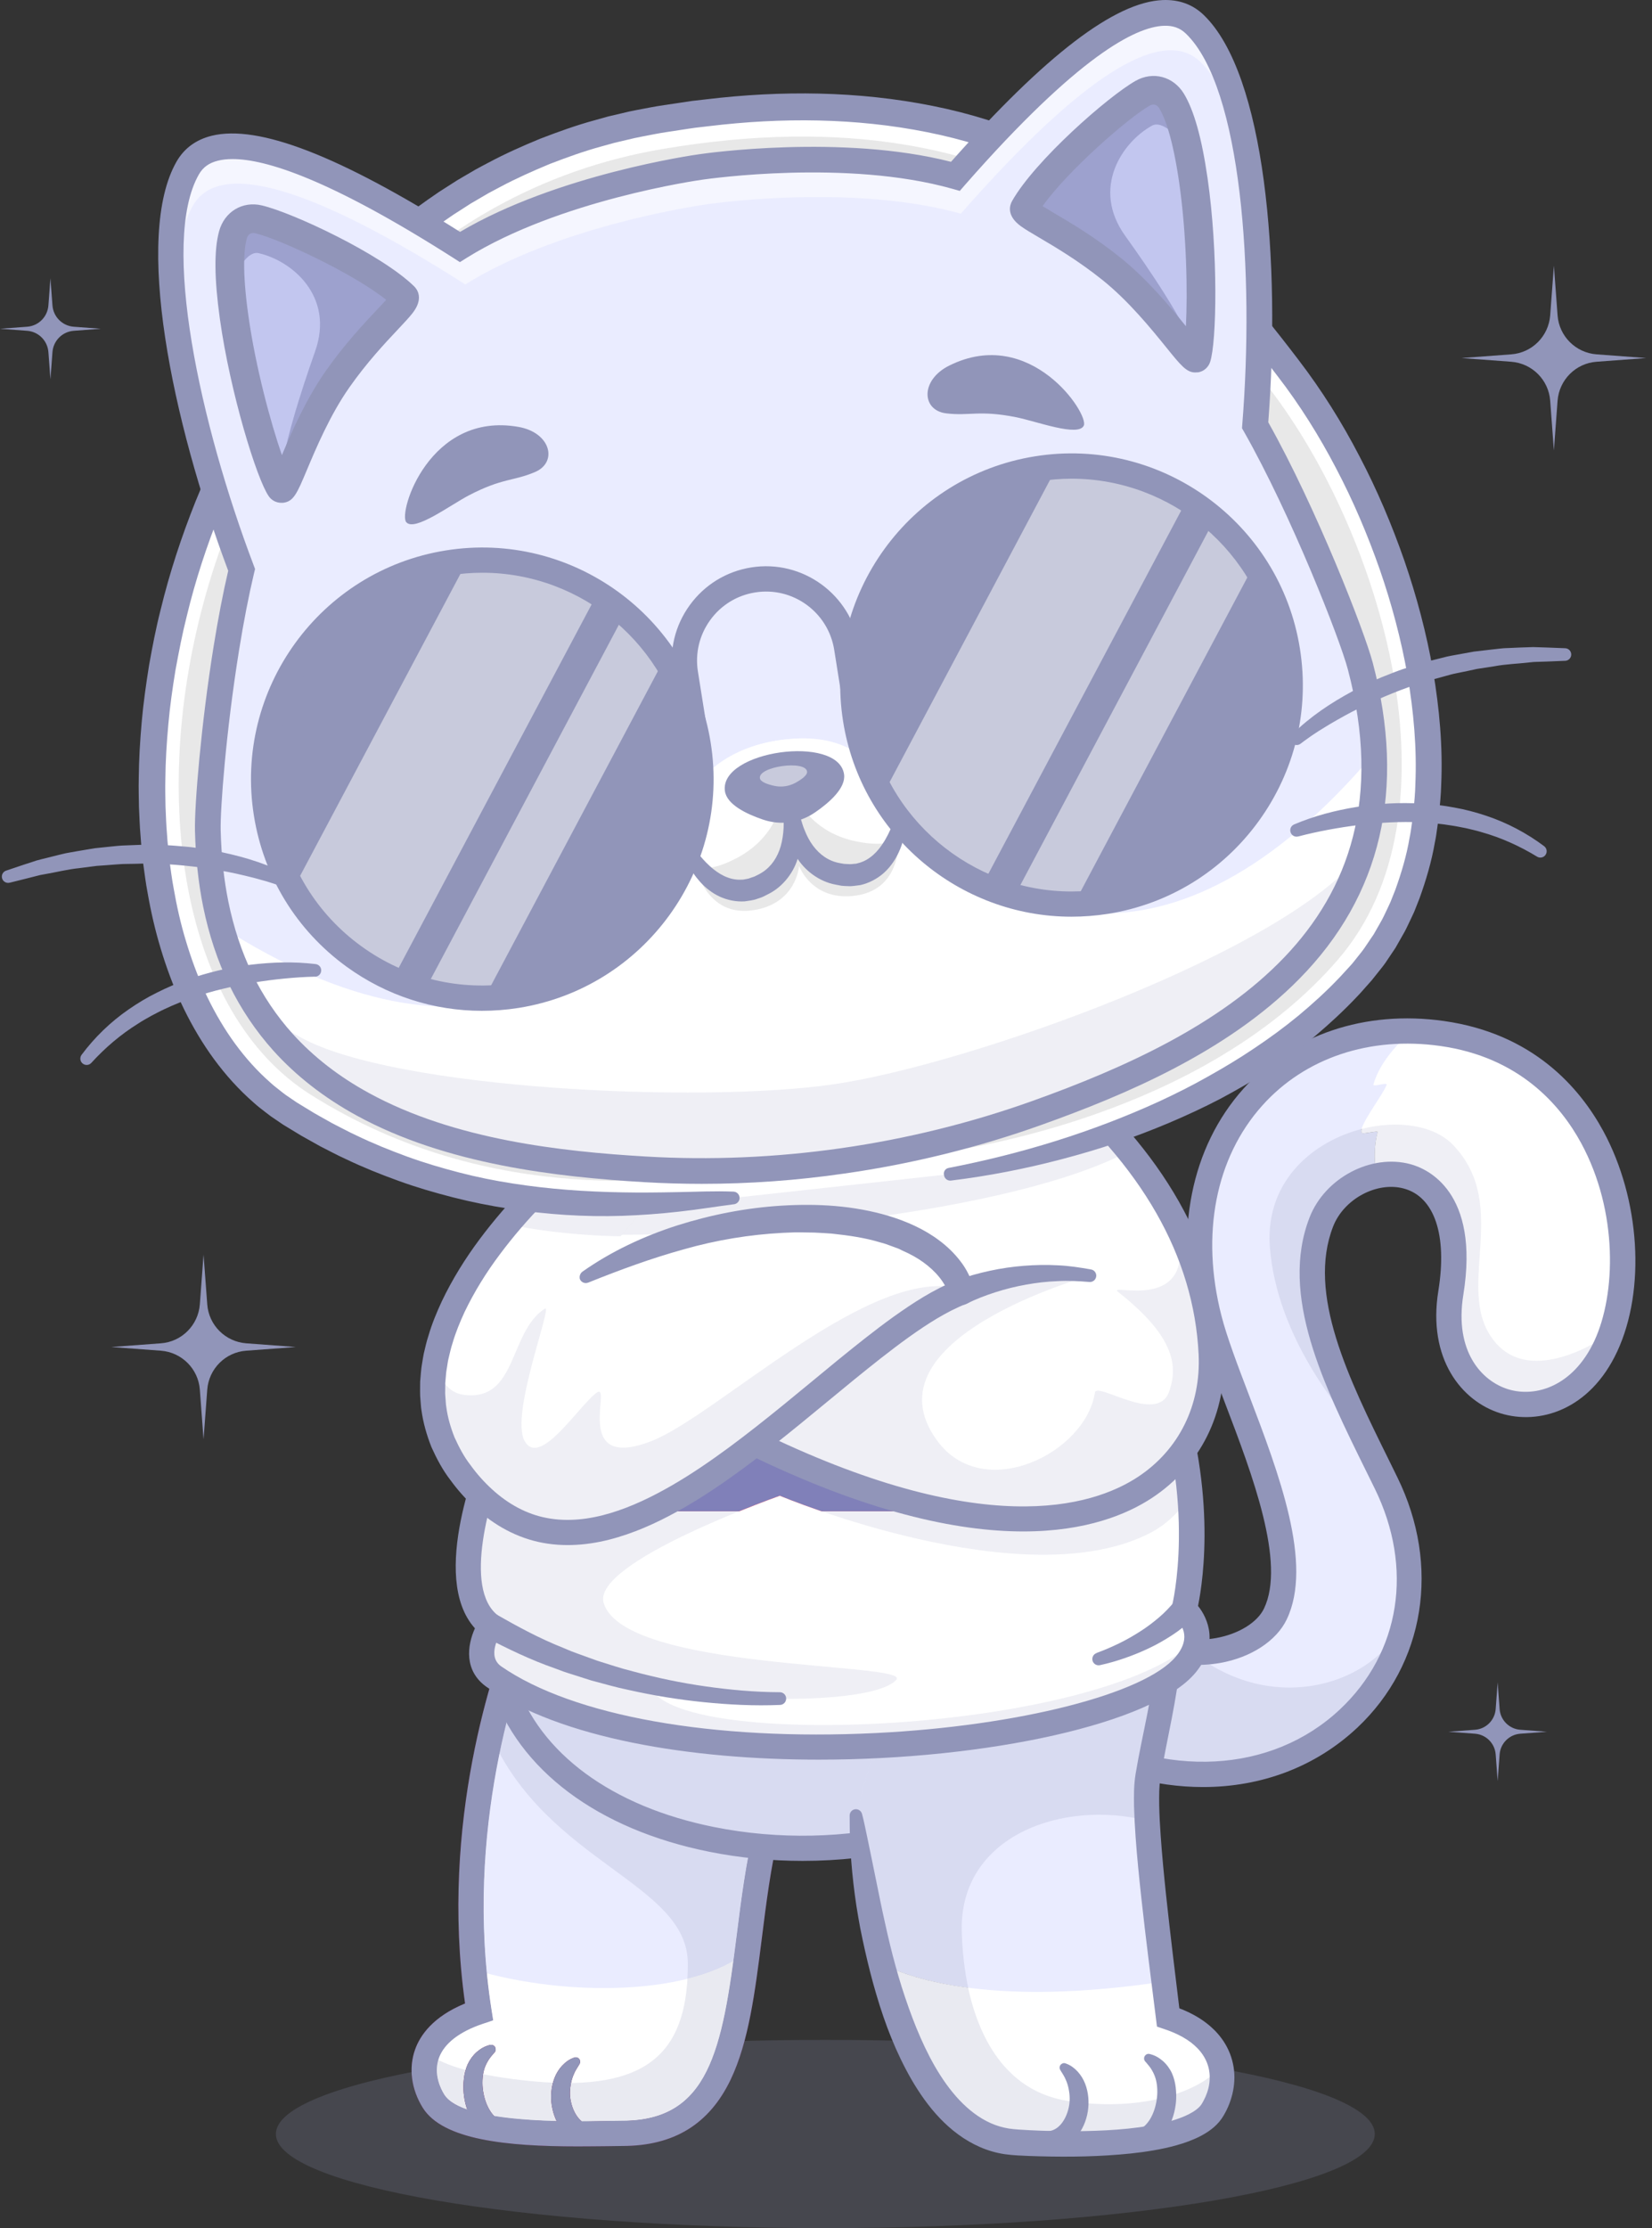 <svg width="135" height="182" viewBox="0 0 135 182" fill="none" xmlns="http://www.w3.org/2000/svg">
<rect x="0" y="0" width="135" height="182" fill="#333333" stroke="none"/>
<g opacity="0.2">
<path d="M67.446 181.989C92.244 181.989 112.347 178.547 112.347 174.302C112.347 170.056 92.244 166.615 67.446 166.615C42.648 166.615 22.545 170.056 22.545 174.302C22.545 178.547 42.648 181.989 67.446 181.989Z" fill="#9195B9"/>
</g>
<path d="M42.814 132.792C40.88 137.6 36.931 150.167 39.149 164.312C34.073 166.004 34.085 169.458 35.425 171.613C37.459 174.884 48.002 174.243 50.855 174.243C64.908 174.243 58.012 152.921 65.958 141.625" fill="#C4BFC2"/>
<path d="M47.208 175.317C41.397 175.317 36.184 174.783 34.547 172.159C33.605 170.645 33.379 168.906 33.925 167.393C34.334 166.247 35.384 164.715 38.005 163.641C35.911 148.795 40.406 136.021 41.859 132.412C42.072 131.884 42.672 131.628 43.199 131.842C43.727 132.056 43.982 132.655 43.769 133.184C42.339 136.739 37.862 149.478 40.163 164.157L40.3 165.018L39.469 165.297C37.536 165.944 36.291 166.912 35.864 168.099C35.395 169.405 36.012 170.616 36.297 171.079C37.791 173.471 46.65 173.299 49.562 173.239C50.078 173.228 50.517 173.222 50.855 173.222C57.941 173.222 59.026 167.47 60.206 158.091C60.929 152.345 61.748 145.827 65.116 141.043C65.442 140.58 66.088 140.467 66.551 140.794C67.013 141.12 67.126 141.767 66.8 142.23C63.728 146.593 62.975 152.57 62.252 158.346C61.706 162.673 61.19 166.763 59.708 169.862C57.959 173.507 55.065 175.281 50.861 175.281C50.535 175.281 50.113 175.287 49.609 175.299C48.797 175.305 47.996 175.317 47.208 175.317Z" fill="#6B184E"/>
<path d="M65.958 141.625C62.519 146.516 61.86 153.283 61.078 159.391C60.058 167.387 58.824 174.243 50.855 174.243C48.002 174.243 37.465 174.884 35.425 171.613C34.737 170.509 34.399 169.061 34.915 167.683C35.407 166.378 36.67 165.137 39.143 164.312C38.959 163.154 38.823 162.009 38.716 160.881C38.052 153.621 38.9 146.937 40.08 141.714C40.969 137.784 42.043 134.686 42.802 132.792L65.958 141.625Z" fill="#EAECFF"/>
<g opacity="0.2">
<path d="M65.958 141.625C62.519 146.516 61.86 153.283 61.078 159.391C60.058 167.387 58.824 174.243 50.855 174.243C48.002 174.243 37.465 174.884 35.425 171.613C34.737 170.509 34.399 169.061 34.915 167.683C35.882 168.455 38.022 169.387 42.784 169.915C52.877 171.037 56.209 167.749 56.209 160.388C56.209 153.782 44.688 152.185 40.092 141.714C40.981 137.784 42.055 134.686 42.814 132.792L65.958 141.625Z" fill="#9195B9"/>
</g>
<path d="M61.078 159.391C60.058 167.387 58.824 174.243 50.855 174.243C48.002 174.243 37.465 174.884 35.425 171.613C34.933 170.818 34.618 169.85 34.672 168.859C34.672 168.817 34.678 168.776 34.684 168.734C34.696 168.574 34.725 168.408 34.755 168.248C34.761 168.206 34.773 168.17 34.785 168.129C34.802 168.058 34.82 167.986 34.844 167.915C34.856 167.874 34.868 167.826 34.885 167.785C34.897 167.749 34.903 167.719 34.921 167.69C35.888 168.461 38.028 169.393 42.79 169.921C52.301 170.984 55.806 168.123 56.179 161.629C58.148 161.136 59.844 160.4 61.078 159.391Z" fill="#E8E8E8"/>
<path d="M61.078 159.391C60.058 167.387 58.824 174.243 50.855 174.243C48.002 174.243 37.465 174.884 35.425 171.613C34.085 169.458 34.067 166.01 39.149 164.312C38.965 163.155 38.829 162.009 38.722 160.881C46.336 163.16 56.684 162.988 61.078 159.391Z" fill="white"/>
<g opacity="0.2">
<path d="M61.078 159.391C60.058 167.387 58.824 174.243 50.855 174.243C48.002 174.243 37.465 174.884 35.425 171.613C34.933 170.818 34.618 169.85 34.672 168.859C34.672 168.817 34.678 168.776 34.684 168.734C34.696 168.574 34.725 168.408 34.755 168.248C34.761 168.206 34.773 168.17 34.785 168.129C34.802 168.058 34.82 167.986 34.844 167.915C34.856 167.874 34.868 167.826 34.885 167.785C34.897 167.749 34.903 167.719 34.921 167.69C35.888 168.461 38.028 169.393 42.79 169.921C52.301 170.984 55.806 168.123 56.179 161.629C58.148 161.136 59.844 160.4 61.078 159.391Z" fill="#9195B9"/>
</g>
<path d="M47.208 175.281C41.408 175.281 36.202 174.747 34.577 172.135C33.64 170.628 33.415 168.9 33.954 167.398C34.364 166.259 35.413 164.727 38.04 163.653C35.941 148.801 40.436 136.027 41.889 132.412C42.096 131.901 42.677 131.652 43.187 131.86C43.697 132.068 43.946 132.649 43.739 133.16C42.31 136.716 37.827 149.466 40.133 164.152L40.264 164.988L39.463 165.256C37.518 165.903 36.267 166.876 35.834 168.075C35.36 169.393 35.982 170.616 36.273 171.079C37.773 173.489 46.342 173.323 49.562 173.257C50.078 173.245 50.517 173.239 50.855 173.239C57.97 173.239 59.056 167.482 60.236 158.079C60.959 152.333 61.777 145.827 65.139 141.043C65.46 140.592 66.076 140.485 66.527 140.799C66.978 141.114 67.085 141.737 66.77 142.188C63.693 146.563 62.946 152.541 62.216 158.322C61.671 162.65 61.161 166.734 59.672 169.832C57.929 173.465 55.041 175.234 50.855 175.234C50.528 175.234 50.107 175.24 49.603 175.252C48.797 175.275 47.996 175.281 47.208 175.281Z" fill="#6B184E"/>
<path d="M47.273 168.728C47.226 168.811 47.131 168.942 47.071 169.055C47.006 169.173 46.941 169.286 46.894 169.411C46.787 169.648 46.71 169.897 46.662 170.153C46.556 170.669 46.538 171.191 46.662 171.702C46.775 172.206 46.994 172.687 47.297 173.038C47.599 173.388 47.943 173.572 48.358 173.607L48.406 173.613C48.821 173.643 49.129 174.005 49.093 174.415C49.064 174.783 48.773 175.074 48.417 175.103C47.985 175.145 47.516 175.074 47.113 174.89C46.704 174.711 46.354 174.438 46.075 174.124C45.518 173.501 45.221 172.753 45.097 171.993C44.978 171.239 45.038 170.438 45.316 169.719C45.459 169.357 45.666 169.019 45.933 168.728C46.069 168.586 46.212 168.455 46.372 168.342C46.449 168.283 46.538 168.235 46.627 168.188C46.716 168.14 46.799 168.111 46.923 168.063C47.107 167.992 47.315 168.087 47.386 168.277C47.421 168.378 47.409 168.485 47.362 168.574L47.273 168.728Z" fill="#6B184E"/>
<path d="M40.341 167.719C40.169 167.914 39.967 168.158 39.843 168.389C39.706 168.627 39.605 168.87 39.54 169.119C39.416 169.6 39.386 170.218 39.475 170.781C39.558 171.351 39.742 171.903 40.014 172.355C40.287 172.812 40.643 173.132 41.04 173.263L41.088 173.281C41.479 173.411 41.687 173.839 41.556 174.23C41.438 174.586 41.076 174.788 40.72 174.729C40.264 174.652 39.825 174.45 39.475 174.171C39.119 173.898 38.846 173.565 38.621 173.215C38.182 172.509 37.963 171.737 37.892 170.96C37.856 170.568 37.862 170.176 37.909 169.79C37.951 169.41 38.046 168.995 38.218 168.609C38.396 168.229 38.651 167.879 38.959 167.606C39.119 167.475 39.279 167.351 39.457 167.256C39.641 167.155 39.807 167.089 40.044 167.03C40.246 166.982 40.447 167.101 40.495 167.303C40.525 167.428 40.495 167.546 40.418 167.635L40.341 167.719Z" fill="#6B184E"/>
<path d="M47.208 175.317C41.397 175.317 36.184 174.783 34.547 172.159C33.605 170.645 33.379 168.906 33.925 167.393C34.334 166.247 35.384 164.715 38.005 163.641C35.911 148.795 40.406 136.021 41.859 132.412C42.072 131.884 42.672 131.628 43.199 131.842C43.727 132.056 43.982 132.655 43.769 133.184C42.339 136.739 37.862 149.478 40.163 164.157L40.3 165.018L39.469 165.297C37.536 165.944 36.291 166.912 35.864 168.099C35.395 169.405 36.012 170.616 36.297 171.079C37.791 173.471 46.65 173.299 49.562 173.239C50.078 173.228 50.517 173.222 50.855 173.222C57.941 173.222 59.026 167.47 60.206 158.091C60.929 152.345 61.748 145.827 65.116 141.043C65.442 140.58 66.088 140.467 66.551 140.794C67.013 141.12 67.126 141.767 66.8 142.23C63.728 146.593 62.975 152.57 62.252 158.346C61.706 162.673 61.19 166.763 59.708 169.862C57.959 173.507 55.065 175.281 50.861 175.281C50.535 175.281 50.113 175.287 49.609 175.299C48.797 175.305 47.996 175.317 47.208 175.317Z" fill="#9195B9"/>
<path d="M47.273 168.728C47.226 168.811 47.131 168.942 47.071 169.055C47.006 169.173 46.941 169.286 46.894 169.411C46.787 169.648 46.71 169.897 46.662 170.153C46.556 170.669 46.538 171.191 46.662 171.702C46.775 172.206 46.994 172.687 47.297 173.038C47.599 173.388 47.943 173.572 48.358 173.607L48.406 173.613C48.821 173.643 49.129 174.005 49.093 174.415C49.064 174.783 48.773 175.074 48.417 175.103C47.985 175.145 47.516 175.074 47.113 174.89C46.704 174.711 46.354 174.438 46.075 174.124C45.518 173.501 45.221 172.753 45.097 171.993C44.978 171.239 45.038 170.438 45.316 169.719C45.459 169.357 45.666 169.019 45.933 168.728C46.069 168.586 46.212 168.455 46.372 168.342C46.449 168.283 46.538 168.235 46.627 168.188C46.716 168.14 46.799 168.111 46.923 168.063C47.107 167.992 47.315 168.087 47.386 168.277C47.421 168.378 47.409 168.485 47.362 168.574L47.273 168.728Z" fill="#9195B9"/>
<path d="M40.341 167.719C40.169 167.914 39.967 168.158 39.843 168.389C39.706 168.627 39.605 168.87 39.54 169.119C39.416 169.6 39.386 170.218 39.475 170.781C39.558 171.351 39.742 171.903 40.014 172.355C40.287 172.812 40.643 173.132 41.04 173.263L41.088 173.281C41.479 173.411 41.687 173.839 41.556 174.23C41.438 174.586 41.076 174.788 40.72 174.729C40.264 174.652 39.825 174.45 39.475 174.171C39.119 173.898 38.846 173.565 38.621 173.215C38.182 172.509 37.963 171.737 37.892 170.96C37.856 170.568 37.862 170.176 37.909 169.79C37.951 169.41 38.046 168.995 38.218 168.609C38.396 168.229 38.651 167.879 38.959 167.606C39.119 167.475 39.279 167.351 39.457 167.256C39.641 167.155 39.807 167.089 40.044 167.03C40.246 166.982 40.447 167.101 40.495 167.303C40.525 167.428 40.495 167.546 40.418 167.635L40.341 167.719Z" fill="#9195B9"/>
<path d="M83.706 81.749C83.706 81.749 87.881 97.259 89.588 106.881C91.029 115.002 96.052 132.168 86.398 143.275C76.246 154.957 46.419 153.544 41.141 137.606C35.905 121.781 54.246 97.354 50.979 83.523" fill="#EAECFF"/>
<g opacity="0.2">
<path d="M83.706 81.749C83.706 81.749 87.881 97.259 89.588 106.881C91.029 115.002 96.052 132.168 86.398 143.275C76.246 154.957 46.419 153.544 41.141 137.606C35.905 121.781 54.246 97.354 50.979 83.523" fill="#9195B9"/>
</g>
<path d="M65.585 151.995C63.005 151.995 60.426 151.746 57.947 151.247C48.844 149.419 42.363 144.563 40.163 137.921C37.246 129.112 41.236 118.071 45.097 107.392C48.352 98.387 51.424 89.881 49.977 83.755C49.847 83.203 50.191 82.645 50.742 82.515C51.294 82.384 51.851 82.728 51.981 83.28C53.571 90.012 50.398 98.797 47.036 108.099C43.294 118.445 39.428 129.147 42.12 137.28C44.077 143.198 49.995 147.555 58.35 149.229C68.959 151.36 80.427 148.57 85.616 142.598C93.823 133.154 90.917 118.801 89.185 110.23C88.954 109.09 88.735 108.01 88.569 107.06C86.891 97.592 82.746 82.17 82.704 82.016C82.556 81.464 82.882 80.9 83.433 80.752C83.985 80.603 84.548 80.93 84.697 81.482C84.738 81.636 88.907 97.147 90.603 106.704C90.769 107.63 90.982 108.692 91.213 109.826C93.022 118.771 96.052 133.748 87.181 143.958C84.281 147.294 79.804 149.745 74.236 151.039C71.461 151.674 68.526 151.995 65.585 151.995Z" fill="#9195B9"/>
<path d="M86.873 141.714C100.268 149.395 112.988 142.384 114.915 131.765C115.294 129.682 115.253 127.456 114.719 125.176C114.411 123.841 113.925 122.487 113.26 121.122C112.673 119.917 112.069 118.718 111.481 117.507C109.436 113.292 107.603 109.09 107.277 105.172C107.123 103.308 107.307 101.51 107.977 99.806C108.333 98.904 108.902 98.126 109.602 97.509C110.432 96.779 111.446 96.268 112.495 96.048C112.964 95.948 113.438 95.906 113.901 95.93C116.919 96.06 119.653 98.791 118.55 105.599C117.002 115.168 127.397 118.166 131.216 109.956C131.382 109.594 131.536 109.208 131.679 108.805C131.726 108.662 131.773 108.52 131.821 108.377C134.205 100.738 131.317 87.501 119.522 84.729C118.983 84.598 118.419 84.497 117.838 84.414C117.044 84.301 116.261 84.236 115.49 84.218C114.067 84.177 112.697 84.295 111.393 84.55C101.81 86.426 95.779 95.87 98.803 107.713C100.428 114.07 106.993 126.055 104.211 131.842C103.334 133.676 100.63 135.101 97.434 134.953C97.351 134.953 97.268 134.947 97.185 134.941C94.878 134.775 92.328 133.783 90.033 131.545L86.873 141.714Z" fill="#EAECFF"/>
<g opacity="0.2">
<path d="M86.873 141.714C100.268 149.395 112.988 142.379 114.915 131.765C113.296 137.125 104.544 140.592 97.44 134.947C97.357 134.947 97.273 134.941 97.191 134.935C94.884 134.769 92.334 133.777 90.039 131.54L86.873 141.714Z" fill="#9195B9"/>
</g>
<g opacity="0.2">
<path d="M103.779 101.948C104.366 109.078 109.276 115.12 111.482 117.507C109.436 113.298 107.604 109.089 107.277 105.172C107.123 103.308 107.307 101.509 107.977 99.805C108.327 98.903 108.902 98.126 109.602 97.508C110.806 96.446 112.389 95.858 113.907 95.923C116.925 96.054 119.659 98.785 118.556 105.593C117.008 115.162 127.403 118.154 131.222 109.95C131.388 109.588 131.542 109.202 131.685 108.799C129.763 110.241 124.96 112.722 122.304 109.76C118.562 105.593 123.662 98.636 118.74 93.507C114.992 89.602 103.014 92.7 103.779 101.948Z" fill="#9195B9"/>
</g>
<path d="M111.304 92.546C111.398 92.647 112.614 92.327 112.578 92.463C112.436 93.045 112.175 94.22 112.501 96.043C112.507 96.043 112.513 96.043 112.519 96.043C112.608 96.019 112.697 96.001 112.792 95.989C112.869 95.977 112.952 95.966 113.029 95.954C113.094 95.948 113.16 95.942 113.225 95.936C113.284 95.93 113.343 95.924 113.403 95.924C113.569 95.912 113.741 95.912 113.907 95.924C116.925 96.055 119.659 98.785 118.556 105.594C117.008 115.162 127.403 118.16 131.222 109.951C131.388 109.589 131.542 109.203 131.684 108.799C129.763 110.242 124.96 112.723 122.298 109.761C118.556 105.594 123.655 98.631 118.734 93.508C117.168 91.882 114.174 91.466 111.268 92.214C111.238 92.368 111.238 92.481 111.304 92.546Z" fill="#686868"/>
<path d="M112.501 96.042C112.97 95.941 113.444 95.9 113.907 95.924C116.925 96.054 119.659 98.785 118.556 105.593C117.008 115.162 127.403 118.16 131.222 109.95C131.388 109.588 131.542 109.202 131.684 108.799C131.732 108.656 131.779 108.514 131.827 108.371C134.21 100.732 131.323 87.495 119.528 84.722C118.988 84.592 118.425 84.491 117.844 84.408C117.049 84.295 116.267 84.23 115.496 84.212C114.719 84.699 112.774 86.598 112.234 88.581C112.169 88.824 113.408 88.349 113.314 88.611C112.987 89.489 110.894 92.119 111.297 92.546C111.392 92.647 112.608 92.326 112.572 92.463C112.436 93.045 112.169 94.22 112.501 96.042Z" fill="white"/>
<g opacity="0.15">
<path d="M111.304 92.546C111.398 92.647 112.614 92.327 112.578 92.463C112.436 93.045 112.175 94.22 112.501 96.043C112.507 96.043 112.513 96.043 112.519 96.043C112.608 96.025 112.697 96.007 112.792 95.989C112.869 95.977 112.952 95.966 113.029 95.954C113.094 95.948 113.16 95.942 113.225 95.936C113.284 95.93 113.343 95.924 113.403 95.924C113.569 95.912 113.741 95.912 113.907 95.924C116.925 96.055 119.659 98.785 118.556 105.594C117.008 115.162 127.403 118.16 131.222 109.951C131.388 109.589 131.542 109.203 131.684 108.799C129.763 110.242 124.96 112.723 122.298 109.761C118.556 105.594 123.655 98.631 118.734 93.508C117.168 91.882 114.174 91.466 111.268 92.214C111.238 92.368 111.238 92.481 111.304 92.546Z" fill="#9195B9"/>
</g>
<path d="M98.311 145.964C94.397 145.964 90.282 144.854 86.362 142.604C85.87 142.319 85.698 141.69 85.983 141.197C86.268 140.705 86.896 140.533 87.388 140.817C95.245 145.323 103.927 144.854 109.501 139.618C114.44 134.976 115.526 128.067 112.341 121.579C112.122 121.128 111.896 120.677 111.671 120.22C108.167 113.126 104.538 105.789 107.022 99.426C108.285 96.197 112.063 94.214 115.277 95.093C116.629 95.461 120.945 97.325 119.582 105.76C118.834 110.39 121.088 112.806 123.24 113.471C125.511 114.171 128.571 113.215 130.291 109.517C132.052 105.73 132.248 98.969 129.212 93.371C127.522 90.255 124.148 86.343 117.702 85.435C111.944 84.622 106.637 86.403 103.144 90.308C99.331 94.57 98.115 100.821 99.811 107.451C100.262 109.214 101.128 111.488 102.047 113.898C104.52 120.392 107.325 127.746 105.148 132.276C104.312 134.021 102.231 135.38 99.728 135.825C96.088 136.472 92.292 135.178 89.316 132.276C88.906 131.878 88.9 131.225 89.298 130.815C89.695 130.406 90.347 130.4 90.757 130.798C93.253 133.231 96.39 134.324 99.373 133.795C101.205 133.469 102.747 132.525 103.292 131.385C105.083 127.657 102.332 120.433 100.12 114.634C99.177 112.165 98.287 109.838 97.813 107.962C95.945 100.649 97.333 93.71 101.608 88.931C105.569 84.503 111.541 82.485 117.986 83.393C125.28 84.42 129.099 88.848 131.02 92.386C134.033 97.942 134.501 105.344 132.159 110.384C129.911 115.21 125.755 116.403 122.63 115.441C119.445 114.462 116.64 110.989 117.542 105.427C118.277 100.886 117.227 97.764 114.731 97.081C112.525 96.476 109.821 97.924 108.943 100.174C106.791 105.683 110.212 112.604 113.521 119.3C113.747 119.757 113.972 120.208 114.191 120.665C117.737 127.889 116.451 135.914 110.912 141.12C107.485 144.337 103.049 145.964 98.311 145.964Z" fill="#9195B9"/>
<path d="M99.07 172.343C97.066 175.631 85.74 175.162 82.894 174.973C77.023 174.581 73.791 167.268 72.018 160.388C70.482 154.428 70.044 148.789 69.931 148.267L86.896 86.752C99.859 127.331 95.34 135.641 93.793 145.127C93.668 145.91 93.662 147.163 93.739 148.712C93.917 152.244 94.528 157.319 95.091 161.86C95.216 162.863 95.34 163.849 95.453 164.781C98.145 165.653 99.456 167.196 99.776 168.841C100.007 170.028 99.722 171.274 99.07 172.343Z" fill="#EAECFF"/>
<g opacity="0.2">
<path d="M99.07 172.343C97.066 175.631 85.74 175.162 82.894 174.973C77.023 174.581 73.791 167.268 72.018 160.388C70.482 154.428 70.044 148.789 69.931 148.267L86.896 86.752C99.859 127.331 95.34 135.641 93.793 145.127C93.668 145.91 93.662 147.163 93.739 148.712C86.867 146.961 78.387 149.917 78.594 157.752C78.766 164.217 81.103 170.616 87.222 171.589C92.773 172.473 97.641 171.132 99.776 168.841C100.007 170.028 99.722 171.274 99.07 172.343Z" fill="#9195B9"/>
</g>
<path d="M99.853 169.672C99.853 169.808 99.847 169.939 99.835 170.07C99.829 170.147 99.823 170.224 99.812 170.301C99.806 170.349 99.8 170.396 99.794 170.444C99.788 170.479 99.782 170.509 99.776 170.545C99.752 170.681 99.717 170.818 99.681 170.96C99.663 171.031 99.64 171.102 99.616 171.168C99.61 171.186 99.604 171.203 99.598 171.221C99.539 171.387 99.48 171.554 99.403 171.714C99.397 171.732 99.385 171.75 99.379 171.767C99.337 171.856 99.29 171.945 99.242 172.034C99.183 172.141 99.124 172.242 99.064 172.349C97.06 175.638 85.734 175.169 82.888 174.979C77.017 174.587 73.785 167.274 72.013 160.394C73.329 161.053 75.588 161.896 79.116 162.365C80.113 167.001 82.573 170.853 87.217 171.595C92.767 172.48 97.635 171.138 99.77 168.847C99.782 168.918 99.794 168.989 99.806 169.061C99.818 169.132 99.823 169.197 99.829 169.274C99.835 169.345 99.841 169.411 99.847 169.488C99.853 169.535 99.853 169.607 99.853 169.672Z" fill="#686868"/>
<path d="M99.07 172.343C97.066 175.632 85.74 175.163 82.893 174.973C77.023 174.581 73.791 167.268 72.018 160.388C74.734 161.753 81.482 163.896 95.091 161.854C95.216 162.858 95.34 163.843 95.453 164.775C100.102 166.277 100.624 169.797 99.07 172.343Z" fill="white"/>
<g opacity="0.2">
<path d="M99.853 169.672C99.853 169.808 99.847 169.939 99.835 170.07C99.829 170.147 99.818 170.224 99.812 170.301C99.806 170.349 99.8 170.396 99.794 170.444C99.788 170.479 99.782 170.509 99.776 170.545C99.752 170.681 99.717 170.818 99.681 170.96C99.663 171.031 99.64 171.097 99.616 171.168C99.61 171.186 99.604 171.203 99.598 171.221C99.539 171.387 99.48 171.554 99.403 171.714C99.397 171.732 99.385 171.75 99.379 171.767C99.337 171.856 99.29 171.945 99.242 172.034C99.183 172.141 99.124 172.242 99.064 172.349C97.06 175.638 85.734 175.169 82.888 174.979C77.017 174.587 73.785 167.274 72.013 160.394C73.329 161.053 75.588 161.896 79.116 162.365C80.113 167.001 82.573 170.853 87.217 171.595C92.767 172.48 97.635 171.138 99.77 168.847C99.782 168.918 99.794 168.989 99.806 169.061C99.818 169.132 99.823 169.197 99.829 169.274C99.835 169.345 99.841 169.411 99.847 169.488C99.853 169.535 99.853 169.607 99.853 169.672Z" fill="#9195B9"/>
</g>
<path d="M87.875 86.432C89.873 92.754 91.753 99.123 93.324 105.581C94.107 108.811 94.813 112.064 95.394 115.346C95.975 118.629 96.431 121.941 96.663 125.289C96.894 128.631 96.9 132.014 96.526 135.374C96.349 137.054 96.07 138.716 95.755 140.354C95.441 141.993 95.091 143.601 94.831 145.198C94.718 145.887 94.718 146.682 94.73 147.483C94.747 148.285 94.789 149.098 94.848 149.911C94.961 151.538 95.121 153.176 95.293 154.814C95.643 158.091 96.052 161.368 96.449 164.65L95.767 163.819C97.019 164.229 98.288 164.84 99.308 165.885C99.812 166.401 100.239 167.036 100.511 167.737C100.784 168.437 100.909 169.203 100.867 169.945C100.831 170.687 100.648 171.405 100.363 172.07C100.292 172.236 100.215 172.397 100.126 172.557C100.037 172.717 99.966 172.854 99.829 173.05C99.58 173.406 99.284 173.691 98.981 173.922C98.371 174.385 97.73 174.676 97.102 174.913C96.473 175.145 95.838 175.317 95.216 175.454C93.959 175.727 92.713 175.881 91.468 175.982C90.223 176.083 88.984 176.136 87.75 176.148C86.511 176.16 85.283 176.142 84.044 176.095C83.421 176.065 82.834 176.053 82.111 175.952C81.423 175.851 80.741 175.655 80.101 175.376C78.82 174.824 77.717 173.97 76.804 173.014C75.885 172.052 75.143 170.978 74.497 169.874C73.216 167.654 72.315 165.297 71.615 162.911C71.259 161.718 70.957 160.513 70.684 159.308C70.548 158.702 70.417 158.097 70.299 157.491C70.186 156.886 70.079 156.275 69.984 155.669C69.8 154.452 69.658 153.223 69.563 152.001C69.522 151.389 69.48 150.772 69.463 150.16C69.451 149.852 69.439 149.549 69.439 149.24L69.433 148.374V148.291C69.433 148.006 69.658 147.774 69.943 147.774C70.18 147.774 70.382 147.935 70.441 148.154C70.5 148.362 70.524 148.487 70.566 148.647L70.666 149.098L70.856 149.994L71.224 151.775L71.947 155.319C72.066 155.906 72.196 156.494 72.327 157.082C72.451 157.669 72.588 158.251 72.73 158.833C73.014 159.996 73.329 161.148 73.685 162.288C74.408 164.549 75.25 166.775 76.4 168.782C76.976 169.779 77.634 170.717 78.393 171.524C79.152 172.325 80.012 172.996 80.966 173.418C81.441 173.631 81.939 173.774 82.449 173.857C82.929 173.934 83.558 173.958 84.151 173.993C85.349 174.053 86.546 174.082 87.738 174.076C90.122 174.059 92.53 173.94 94.783 173.465C95.34 173.34 95.892 173.198 96.402 173.008C96.912 172.824 97.386 172.592 97.748 172.319C97.926 172.183 98.074 172.04 98.169 171.898C98.21 171.845 98.282 171.714 98.341 171.607C98.4 171.494 98.454 171.387 98.507 171.269C98.709 170.812 98.833 170.337 98.851 169.862C98.91 168.912 98.549 168.01 97.861 167.304C97.179 166.591 96.2 166.081 95.151 165.736L94.546 165.529L94.469 164.911C94.06 161.635 93.633 158.352 93.271 155.046C93.093 153.396 92.921 151.739 92.802 150.071C92.743 149.234 92.696 148.398 92.672 147.543C92.66 146.688 92.648 145.827 92.802 144.877C93.081 143.209 93.443 141.589 93.757 139.98C94.077 138.372 94.344 136.775 94.522 135.166C94.884 131.949 94.913 128.696 94.67 125.443C94.445 122.19 93.994 118.943 93.413 115.714C92.838 112.485 92.132 109.274 91.356 106.074C89.796 99.681 87.916 93.359 85.918 87.073V87.067C85.746 86.527 86.042 85.945 86.588 85.773C87.122 85.589 87.703 85.892 87.875 86.432Z" fill="#9195B9"/>
<path d="M87.068 168.532C87.193 168.58 87.276 168.61 87.365 168.657C87.454 168.705 87.537 168.752 87.62 168.811C87.78 168.924 87.928 169.055 88.058 169.197C88.325 169.488 88.533 169.826 88.675 170.189C88.954 170.907 89.013 171.708 88.895 172.462C88.77 173.222 88.468 173.97 87.916 174.593C87.638 174.902 87.288 175.175 86.878 175.359C86.469 175.543 86.007 175.614 85.574 175.572C85.165 175.531 84.862 175.169 84.898 174.759C84.933 174.391 85.23 174.106 85.586 174.083L85.633 174.077C86.048 174.047 86.386 173.857 86.695 173.507C86.991 173.162 87.216 172.682 87.329 172.171C87.448 171.661 87.436 171.138 87.329 170.622C87.282 170.367 87.205 170.117 87.098 169.88C87.05 169.755 86.985 169.642 86.92 169.524C86.861 169.411 86.766 169.28 86.718 169.197L86.635 169.055C86.54 168.883 86.6 168.663 86.772 168.568C86.867 168.503 86.973 168.497 87.068 168.532Z" fill="#9195B9"/>
<path d="M93.947 167.767C94.178 167.826 94.35 167.891 94.534 167.992C94.712 168.087 94.878 168.212 95.032 168.342C95.34 168.615 95.595 168.96 95.773 169.346C95.945 169.731 96.04 170.147 96.082 170.527C96.123 170.919 96.135 171.31 96.099 171.696C96.022 172.474 95.803 173.245 95.37 173.952C95.151 174.302 94.872 174.634 94.516 174.908C94.166 175.187 93.727 175.388 93.271 175.466C92.862 175.537 92.476 175.258 92.411 174.854C92.346 174.486 92.565 174.136 92.909 174.017L92.957 173.999C93.354 173.863 93.704 173.542 93.982 173.091C94.255 172.64 94.439 172.082 94.522 171.518C94.611 170.96 94.587 170.337 94.457 169.856C94.392 169.607 94.291 169.363 94.154 169.126C94.03 168.888 93.822 168.651 93.656 168.455L93.585 168.378C93.449 168.224 93.466 167.986 93.621 167.85C93.704 167.767 93.834 167.737 93.947 167.767Z" fill="#9195B9"/>
<path d="M97.813 133.884C97.772 134.496 97.523 135.196 96.888 135.962C91.189 142.818 54.063 146.427 40.377 136.959C38.271 135.505 40.092 132.786 40.092 132.786C35.704 129.468 40.643 118.071 40.643 118.071C40.643 118.071 92.263 104.489 94.979 111.969C96.355 115.762 97.001 119.24 97.25 122.184C97.73 127.823 96.769 131.468 96.769 131.468C96.769 131.468 97.902 132.418 97.813 133.884Z" fill="white"/>
<g opacity="0.15">
<path d="M97.813 133.884C97.772 134.496 97.523 135.196 96.888 135.962C91.19 142.818 54.063 146.427 40.377 136.959C38.271 135.505 40.092 132.786 40.092 132.786C35.704 129.468 40.643 118.071 40.643 118.071C40.643 118.071 92.263 104.489 94.979 111.969C96.355 115.762 97.001 119.24 97.25 122.184C96.366 123.49 95.305 124.523 94.042 125.182C83.754 130.578 63.728 122.167 63.728 122.167C63.728 122.167 48.328 127.58 49.331 130.928C51.003 136.514 74.432 135.766 73.252 137.19C71.71 139.042 61.018 139.333 53.114 137.647C54.679 143.103 89.98 141.595 97.813 133.884Z" fill="#9195B9"/>
</g>
<path d="M66.918 143.726C56.411 143.726 45.862 142.004 39.795 137.808C37.886 136.484 38.182 134.388 38.811 132.999C35.034 128.826 39.191 118.842 39.706 117.661L39.908 117.204L40.394 117.079C40.525 117.044 53.487 113.648 66.616 111.209C91.13 106.656 95.103 109.262 95.957 111.624C99.491 121.353 98.335 129.046 97.902 131.171C98.738 132.21 99.616 134.311 97.689 136.632C94.208 140.805 80.605 143.726 66.918 143.726ZM41.396 118.943C40.068 122.22 37.797 129.758 40.714 131.967L41.491 132.554L40.952 133.361C40.827 133.551 39.754 135.273 40.964 136.11C46.834 140.17 58.279 142.206 71.573 141.553C83.249 140.977 93.561 138.348 96.093 135.303C97.457 133.664 96.437 132.554 96.093 132.257L95.613 131.836L95.767 131.207C95.791 131.124 97.855 122.92 94.006 112.324C93.775 111.683 91.373 108.704 66.984 113.233C55.373 115.387 43.881 118.302 41.396 118.943Z" fill="#9195B9"/>
<path d="M80.611 111.969H49.781V123.437H80.611V111.969Z" fill="#F93556"/>
<path d="M80.611 111.969H49.781V123.437H80.611V111.969Z" fill="#F93556"/>
<path d="M80.605 111.969V123.437H67.126C65.021 122.713 63.722 122.167 63.722 122.167C63.722 122.167 62.329 122.659 60.401 123.437H49.781V115.821C54.875 114.628 61.522 113.162 68.14 111.969H80.605Z" fill="#8080B9"/>
<path d="M63.728 122.172C63.728 122.172 65.027 122.718 67.132 123.443H60.414C62.335 122.665 63.728 122.172 63.728 122.172Z" fill="white"/>
<path d="M61.285 117.703L58.806 116.688L56.203 115.619C56.203 115.619 40.442 117.75 44.842 101.729C44.943 101.373 45.055 101.023 45.186 100.684C50.855 85.791 85.983 87.708 85.983 87.708C88.432 89.756 90.525 91.864 92.269 94.012C93.811 95.918 95.079 97.859 96.082 99.835C97.855 103.314 98.803 106.893 98.981 110.562C99.479 120.748 88.574 131.118 61.285 117.703Z" fill="white"/>
<g opacity="0.15">
<path d="M92.269 94.019C82.84 99.058 59.056 101.534 45.186 100.691C50.855 85.797 85.983 87.715 85.983 87.715C88.432 89.763 90.525 91.87 92.269 94.019Z" fill="#9195B9"/>
</g>
<g opacity="0.15">
<path d="M61.285 117.703L58.806 116.688C65.199 111.476 78.357 102.204 89.079 104.198C89.079 104.198 70.417 109.333 76.608 117.703C80.385 122.802 88.705 118.706 89.476 113.749C89.618 112.823 94.546 116.355 95.524 113.702C96.366 111.416 95.773 108.995 91.385 105.534C90.264 104.65 98.258 107.689 96.076 99.835C97.849 103.314 98.797 106.893 98.975 110.562C99.48 120.748 88.574 131.118 61.285 117.703Z" fill="#9195B9"/>
</g>
<path d="M83.623 125.087C78.209 125.087 70.797 123.526 60.864 118.646L55.818 116.575C55.29 116.361 55.041 115.756 55.255 115.227C55.468 114.699 56.073 114.45 56.601 114.663L61.742 116.777C80.225 125.859 89.251 123.092 92.986 120.635C96.343 118.427 98.151 114.77 97.95 110.615C97.558 102.625 93.312 95.188 85.319 88.51C84.88 88.142 84.821 87.495 85.189 87.055C85.55 86.616 86.203 86.557 86.641 86.925C95.097 93.989 99.592 101.925 100.013 110.514C100.25 115.423 98.104 119.739 94.119 122.362C92.121 123.674 88.77 125.087 83.623 125.087Z" fill="#9195B9"/>
<path d="M78.589 105.54C67.927 109.63 49.704 135.38 37.957 120.718C35.567 117.732 34.992 114.473 35.573 111.226C36.279 107.255 38.698 103.296 41.604 99.883C44.178 96.861 47.125 94.255 49.592 92.427C53.541 89.507 58.605 91.757 58.605 91.757L50.813 100.856L47.842 104.323C58.344 98.577 69.563 98.482 74.995 101.497C77.598 102.946 78.34 104.673 78.523 105.296C78.577 105.451 78.589 105.54 78.589 105.54Z" fill="white"/>
<g opacity="0.15">
<path d="M58.51 91.876L50.718 100.975C50.718 100.975 46.146 100.975 41.509 100.002C44.083 96.98 47.03 94.374 49.497 92.546C53.44 89.632 58.51 91.876 58.51 91.876Z" fill="#9195B9"/>
</g>
<g opacity="0.15">
<path d="M78.589 105.54C67.927 109.63 49.704 135.38 37.957 120.718C35.567 117.732 34.992 114.474 35.573 111.227C35.905 112.586 36.575 113.767 37.916 113.933C42.286 114.485 41.568 108.805 44.516 106.893C45.245 106.418 41.645 115.524 42.873 117.703C44.1 119.887 47.196 114.978 48.696 113.797C50.196 112.616 46.561 120.303 53.244 117.703C58.587 115.625 71.354 103.148 78.535 105.297C78.577 105.451 78.589 105.54 78.589 105.54Z" fill="#9195B9"/>
</g>
<path d="M47.599 103.866C49.953 102.21 52.592 100.975 55.343 100.091C58.101 99.218 60.965 98.654 63.877 98.476C66.782 98.298 69.747 98.458 72.635 99.319C74.07 99.758 75.505 100.376 76.762 101.325C77.391 101.794 77.978 102.352 78.476 103.005C78.731 103.326 78.95 103.682 79.14 104.062C79.235 104.252 79.324 104.448 79.401 104.655C79.442 104.756 79.478 104.863 79.508 104.976C79.525 105.029 79.537 105.095 79.555 105.148L79.579 105.243L79.603 105.374C79.692 105.855 79.425 106.312 78.986 106.484L78.956 106.496C77.331 107.137 75.76 108.152 74.248 109.232C72.73 110.324 71.253 111.506 69.777 112.705C66.83 115.109 63.912 117.602 60.799 119.893C59.239 121.039 57.638 122.143 55.937 123.122C54.24 124.102 52.444 124.974 50.505 125.556C48.578 126.138 46.461 126.405 44.367 126.019C43.33 125.829 42.316 125.467 41.385 124.974C40.454 124.482 39.606 123.864 38.847 123.17C38.082 122.469 37.412 121.721 36.807 120.89C36.178 120.077 35.686 119.151 35.259 118.201C34.874 117.234 34.583 116.219 34.441 115.186C34.393 114.931 34.393 114.669 34.364 114.408C34.34 114.147 34.322 113.892 34.328 113.631L34.334 112.853L34.399 112.081C34.417 111.826 34.459 111.571 34.5 111.316C34.547 111.066 34.577 110.805 34.63 110.562C34.749 110.069 34.856 109.565 35.016 109.09C35.3 108.116 35.686 107.19 36.107 106.282C36.967 104.483 38.016 102.798 39.191 101.224C40.365 99.651 41.645 98.173 43.015 96.784C44.379 95.389 45.82 94.078 47.332 92.849C47.712 92.546 48.091 92.237 48.483 91.947L48.773 91.727C48.868 91.656 48.963 91.579 49.082 91.507L49.764 91.062C50.712 90.528 51.756 90.178 52.811 90.017C53.867 89.851 54.928 89.869 55.96 90.006C56.476 90.071 56.98 90.178 57.484 90.302C57.733 90.374 57.982 90.439 58.231 90.522C58.356 90.564 58.48 90.605 58.605 90.653C58.735 90.7 58.842 90.742 59.002 90.807C59.524 91.026 59.773 91.632 59.548 92.16C59.328 92.683 58.729 92.926 58.208 92.712L58.166 92.695C58.101 92.671 57.994 92.623 57.893 92.588C57.792 92.552 57.692 92.516 57.591 92.481C57.389 92.41 57.176 92.356 56.968 92.297C56.547 92.19 56.114 92.095 55.687 92.047C54.828 91.929 53.962 91.923 53.132 92.053C52.301 92.184 51.513 92.451 50.795 92.849L50.279 93.187C50.196 93.235 50.102 93.312 50.007 93.383L49.728 93.591C49.354 93.87 48.993 94.161 48.625 94.457C47.172 95.633 45.791 96.897 44.48 98.233C43.169 99.562 41.948 100.981 40.839 102.465C39.724 103.949 38.752 105.522 37.963 107.166C37.584 107.991 37.234 108.834 36.985 109.695C36.842 110.122 36.753 110.556 36.647 110.989C36.593 111.209 36.569 111.428 36.534 111.642C36.498 111.862 36.457 112.081 36.445 112.295L36.386 112.954L36.38 113.607C36.368 113.827 36.392 114.04 36.409 114.26C36.433 114.474 36.427 114.693 36.469 114.907C36.581 115.768 36.825 116.599 37.145 117.406C37.507 118.195 37.904 118.973 38.449 119.667C38.959 120.38 39.57 121.062 40.216 121.65C41.509 122.837 43.051 123.692 44.729 123.995C46.407 124.309 48.18 124.102 49.894 123.585C51.614 123.069 53.28 122.262 54.881 121.341C56.488 120.415 58.036 119.353 59.554 118.237C62.584 115.999 65.484 113.536 68.448 111.108C69.937 109.897 71.437 108.692 73.02 107.552C74.61 106.424 76.258 105.332 78.191 104.566L77.539 105.688C77.539 105.7 77.545 105.712 77.539 105.688L77.527 105.659C77.521 105.635 77.515 105.611 77.503 105.581C77.486 105.522 77.462 105.469 77.432 105.403C77.379 105.285 77.32 105.16 77.248 105.035C77.106 104.792 76.946 104.549 76.762 104.323C76.394 103.866 75.938 103.45 75.434 103.088C74.93 102.726 74.367 102.418 73.779 102.162C73.631 102.097 73.501 102.014 73.347 101.961L72.89 101.794C72.588 101.682 72.285 101.563 71.959 101.486C70.702 101.1 69.368 100.91 68.033 100.767C67.357 100.726 66.687 100.661 66.011 100.667C65.673 100.667 65.335 100.649 64.997 100.655L63.977 100.696C61.261 100.839 58.54 101.284 55.901 102.038C53.25 102.768 50.665 103.718 48.068 104.762H48.062C47.795 104.869 47.492 104.739 47.386 104.471C47.326 104.258 47.409 104.003 47.599 103.866Z" fill="#9195B9"/>
<path d="M78.15 104.608C78.411 104.501 78.624 104.424 78.855 104.347C79.081 104.269 79.306 104.204 79.531 104.133C79.982 104.008 80.439 103.89 80.895 103.795C81.808 103.599 82.728 103.462 83.653 103.391C84.578 103.32 85.503 103.296 86.422 103.349C87.347 103.385 88.26 103.528 89.161 103.688C89.44 103.735 89.63 104.008 89.576 104.287C89.529 104.548 89.292 104.733 89.031 104.709H89.007C88.141 104.638 87.276 104.59 86.416 104.643C85.556 104.673 84.696 104.774 83.848 104.928C83 105.077 82.17 105.285 81.352 105.546C80.943 105.676 80.545 105.819 80.148 105.973C79.952 106.056 79.757 106.133 79.567 106.216C79.383 106.3 79.181 106.395 79.033 106.472L79.021 106.478C78.517 106.745 77.895 106.555 77.628 106.05C77.361 105.546 77.551 104.922 78.055 104.655C78.085 104.632 78.12 104.62 78.15 104.608Z" fill="#9195B9"/>
<path d="M77.604 95.906C81.856 95.241 100.464 91.982 111.304 79.362C122.132 66.754 115.016 42.833 105.433 30.308C98.163 20.81 85.349 4.373 53.665 9.793C11.836 16.952 1.779 77.041 23.642 90.931C39.41 100.951 55.397 97.954 59.945 97.841" fill="white"/>
<path d="M77.053 94.131C81.126 93.502 98.952 90.398 109.335 78.383C119.706 66.381 112.893 43.616 103.713 31.697C96.752 22.657 84.477 7.015 54.122 12.174C14.06 18.994 4.424 76.181 25.368 89.4C40.471 98.934 55.788 96.084 60.141 95.978" fill="#E8E8E8"/>
<path d="M77.521 95.395C83.451 94.25 89.262 92.463 94.712 89.97C96.07 89.341 97.41 88.67 98.709 87.934C100.013 87.204 101.294 86.438 102.521 85.607C103.755 84.782 104.959 83.903 106.103 82.96C107.242 82.01 108.339 81.019 109.365 79.944C109.625 79.683 109.863 79.398 110.118 79.131L110.491 78.721C110.61 78.585 110.717 78.436 110.829 78.3C111.049 78.015 111.286 77.742 111.493 77.445L112.098 76.549L112.252 76.323L112.389 76.086L112.656 75.617L112.922 75.148C113.011 74.994 113.083 74.822 113.166 74.661C113.32 74.335 113.48 74.008 113.628 73.676L114.031 72.661C114.523 71.29 114.945 69.889 115.188 68.434C115.265 68.078 115.318 67.71 115.366 67.348C115.413 66.986 115.478 66.618 115.508 66.256C115.573 65.52 115.65 64.79 115.662 64.048C115.792 61.092 115.52 58.112 115.022 55.173C114.5 52.235 113.729 49.333 112.75 46.507C111.76 43.681 110.586 40.915 109.193 38.268C107.811 35.614 106.222 33.08 104.401 30.717C102.557 28.301 100.683 25.957 98.626 23.784C97.606 22.692 96.532 21.653 95.423 20.662C94.32 19.665 93.152 18.739 91.954 17.86L91.047 17.213L90.116 16.602C89.505 16.18 88.853 15.824 88.219 15.438C86.92 14.72 85.609 14.025 84.246 13.45C81.524 12.268 78.683 11.372 75.766 10.796C69.931 9.627 63.883 9.585 57.935 10.304L56.82 10.434C56.446 10.482 56.079 10.547 55.705 10.6C54.964 10.719 54.217 10.814 53.487 10.957C52.758 11.105 52.023 11.224 51.305 11.408L50.22 11.663C49.858 11.758 49.502 11.865 49.147 11.96C47.712 12.351 46.318 12.856 44.931 13.39C43.561 13.96 42.203 14.56 40.892 15.26C40.566 15.438 40.234 15.604 39.908 15.783L38.947 16.346L38.467 16.625L37.999 16.928L37.062 17.528C35.834 18.365 34.624 19.225 33.486 20.181C32.33 21.113 31.239 22.128 30.171 23.161C29.655 23.695 29.116 24.212 28.623 24.77L27.87 25.595L27.147 26.444C23.299 31.002 20.262 36.238 18.015 41.776C16.906 44.554 15.963 47.403 15.264 50.318C14.896 51.766 14.617 53.238 14.344 54.711C14.101 56.188 13.888 57.667 13.757 59.157C13.621 60.646 13.526 62.136 13.514 63.632C13.491 64.38 13.514 65.122 13.526 65.87C13.562 66.612 13.579 67.36 13.645 68.102C13.686 68.844 13.781 69.586 13.852 70.322C13.953 71.058 14.048 71.794 14.184 72.524C14.439 73.984 14.759 75.433 15.192 76.852C15.613 78.264 16.123 79.653 16.728 80.989C17.345 82.319 18.062 83.601 18.887 84.794C19.717 85.987 20.654 87.097 21.709 88.076C21.982 88.314 22.237 88.569 22.522 88.789C22.806 89.008 23.079 89.24 23.37 89.448L24.259 90.053L25.214 90.635C25.528 90.831 25.848 91.021 26.174 91.199L27.147 91.745C27.811 92.077 28.463 92.439 29.139 92.748C30.48 93.395 31.861 93.953 33.255 94.463C34.654 94.974 36.083 95.395 37.524 95.769C38.965 96.143 40.43 96.44 41.901 96.666C43.371 96.897 44.859 97.064 46.348 97.182C47.095 97.242 47.836 97.283 48.589 97.319C49.337 97.354 50.084 97.378 50.837 97.39C52.337 97.42 53.837 97.402 55.349 97.372C56.867 97.348 58.368 97.265 59.945 97.331C60.23 97.343 60.449 97.586 60.437 97.871C60.425 98.126 60.23 98.328 59.986 98.363H59.969C58.504 98.553 56.98 98.803 55.456 98.969C53.932 99.141 52.39 99.254 50.849 99.307C47.759 99.408 44.652 99.2 41.586 98.725C40.05 98.488 38.526 98.185 37.02 97.799C35.514 97.414 34.02 96.98 32.555 96.446C31.09 95.918 29.643 95.336 28.244 94.665C27.532 94.345 26.851 93.971 26.157 93.621L25.137 93.051C24.793 92.867 24.461 92.671 24.129 92.463L23.132 91.858L22.136 91.181C21.81 90.944 21.502 90.688 21.181 90.445C20.867 90.196 20.577 89.917 20.274 89.65C19.094 88.557 18.056 87.334 17.143 86.028C16.236 84.723 15.453 83.334 14.789 81.903C14.131 80.467 13.585 78.989 13.135 77.487C12.678 75.985 12.328 74.453 12.061 72.916C11.913 72.15 11.818 71.373 11.711 70.601C11.629 69.823 11.534 69.052 11.486 68.274C11.415 67.496 11.397 66.719 11.356 65.941C11.344 65.164 11.32 64.386 11.338 63.608C11.35 62.053 11.445 60.504 11.581 58.961C11.717 57.417 11.937 55.88 12.18 54.348C12.453 52.823 12.743 51.297 13.129 49.795C13.858 46.78 14.831 43.83 15.981 40.951C18.311 35.211 21.466 29.773 25.481 25.019L26.24 24.128L27.028 23.268C27.544 22.686 28.108 22.146 28.647 21.582C29.762 20.496 30.907 19.439 32.122 18.46C33.32 17.462 34.589 16.554 35.876 15.676L36.86 15.046L37.352 14.732L37.856 14.435L38.864 13.847C39.202 13.657 39.552 13.479 39.896 13.295C41.272 12.559 42.701 11.924 44.142 11.331C45.595 10.773 47.065 10.238 48.572 9.829C48.945 9.728 49.319 9.615 49.698 9.514L50.837 9.247C51.59 9.051 52.361 8.932 53.126 8.778C53.891 8.63 54.65 8.535 55.415 8.416C55.794 8.363 56.174 8.297 56.559 8.244L57.709 8.113C63.835 7.377 70.115 7.425 76.228 8.653C79.282 9.259 82.277 10.209 85.141 11.449C86.582 12.055 87.964 12.785 89.328 13.545C89.992 13.954 90.68 14.334 91.32 14.773L92.298 15.42L93.253 16.103C94.51 17.023 95.732 17.997 96.882 19.041C98.044 20.08 99.159 21.166 100.215 22.3C102.344 24.556 104.271 26.978 106.121 29.405C108.012 31.875 109.673 34.522 111.096 37.271C112.537 40.013 113.747 42.874 114.767 45.801C115.775 48.733 116.575 51.736 117.109 54.8C117.625 57.862 117.915 60.985 117.773 64.119C117.755 64.903 117.672 65.686 117.601 66.47C117.566 66.861 117.494 67.247 117.447 67.639C117.394 68.031 117.34 68.417 117.257 68.802C116.99 70.358 116.54 71.883 116 73.379L115.561 74.489C115.401 74.851 115.217 75.207 115.051 75.569C114.962 75.748 114.885 75.931 114.784 76.104L114.488 76.626L114.191 77.148L114.043 77.409L113.877 77.659L113.207 78.656C112.976 78.983 112.715 79.285 112.466 79.606C112.341 79.76 112.217 79.92 112.092 80.075L111.701 80.514C111.44 80.805 111.185 81.108 110.912 81.387C109.839 82.526 108.689 83.589 107.497 84.598C106.299 85.601 105.036 86.521 103.743 87.388C102.444 88.243 101.092 89.02 99.722 89.75C98.347 90.469 96.942 91.116 95.518 91.721C94.095 92.321 92.648 92.873 91.189 93.365C89.731 93.858 88.248 94.291 86.76 94.683C83.783 95.467 80.765 96.054 77.717 96.428C77.432 96.464 77.177 96.262 77.142 95.977C77.076 95.692 77.26 95.443 77.521 95.395Z" fill="#9195B9"/>
<path d="M112.288 61.537C113.017 79.024 96.935 86.563 84.542 90.979C79.46 92.79 74.212 94.066 68.869 94.826C63.526 95.585 58.118 95.829 52.728 95.514C45.375 95.081 36.641 94.024 29.649 90.196C27.224 88.872 25.006 87.21 23.126 85.126C21.792 83.642 20.624 81.945 19.675 79.998C19.035 78.68 18.495 77.243 18.068 75.688C17.908 75.095 17.76 74.489 17.635 73.86C17.262 72.02 17.036 70.019 16.983 67.847C16.936 65.965 17.451 59.435 18.495 52.959C18.851 50.751 19.266 48.555 19.746 46.549C15.275 34.766 11.978 19.593 15.34 13.723C17.529 9.906 25.267 12.322 37.589 20.175C44.942 15.598 55.663 13.865 57.318 13.634C58.966 13.39 69.747 12.061 78.084 14.399C87.726 3.412 94.48 -1.07 97.647 1.981C102.515 6.677 103.583 22.17 102.575 34.73C106.583 41.788 110.527 51.968 111.167 54.408C111.837 56.954 112.199 59.323 112.288 61.537Z" fill="#EAECFF"/>
<g opacity="0.5">
<path d="M102.361 15.836C101.531 10.992 100.149 7.039 98.08 5.044C94.913 1.993 88.159 6.469 78.517 17.456C70.18 15.118 59.399 16.447 57.751 16.691C56.102 16.922 45.375 18.656 38.022 23.232C25.706 15.379 17.967 12.963 15.779 16.78C14.35 19.273 14.125 23.458 14.676 28.343C13.645 22.17 13.621 16.726 15.341 13.723C17.529 9.906 25.267 12.322 37.589 20.175C44.942 15.598 55.664 13.865 57.318 13.634C58.967 13.39 69.747 12.061 78.084 14.399C87.726 3.412 94.481 -1.07 97.647 1.981C100.138 4.386 101.632 9.621 102.361 15.836Z" fill="white"/>
</g>
<path d="M112.288 61.537C113.017 79.024 96.936 86.563 84.542 90.979C79.46 92.79 74.212 94.066 68.87 94.826C63.527 95.585 58.119 95.829 52.728 95.514C45.375 95.081 36.641 94.024 29.649 90.195C27.224 88.872 25.006 87.21 23.127 85.126C21.792 83.642 20.624 81.945 19.675 79.998C19.035 78.68 18.495 77.243 18.068 75.688C38.888 88.99 51.258 79.926 55.51 66.891C57.152 61.857 61.641 60.759 63.616 60.474C65.59 60.195 70.21 59.993 73.186 64.368C81.02 75.854 95.726 81.084 112.288 61.537Z" fill="white"/>
<g opacity="0.15">
<path d="M111.303 69.633C107.657 81.487 94.854 87.305 84.572 90.967C79.484 92.784 74.218 94.06 68.869 94.826C63.526 95.585 58.118 95.829 52.728 95.514C45.375 95.081 36.641 94.024 29.649 90.195C27.224 88.872 25.006 87.21 23.126 85.126C22.397 84.319 21.721 83.446 21.104 82.508C22.225 83.345 23.405 84.093 24.633 84.764C32.276 88.949 57.033 90.148 68.051 88.575C79.063 87.002 105.231 77.694 111.303 69.633Z" fill="#9195B9"/>
</g>
<path d="M33.201 42.654C32.519 41.865 35.105 33.572 42.386 34.872C45.008 35.341 45.594 37.751 43.727 38.553C41.948 39.312 41.058 39.033 38.331 40.452C36.789 41.254 33.883 43.444 33.201 42.654Z" fill="#9195B9"/>
<path d="M88.568 34.76C89.001 33.81 84.21 26.568 77.58 29.856C75.191 31.038 75.303 33.519 77.32 33.762C79.241 33.994 80.017 33.477 83.03 34.077C84.732 34.421 88.135 35.709 88.568 34.76Z" fill="#9195B9"/>
<path d="M27.58 30.973C24.715 35.056 23.304 40.405 22.919 39.859C22.883 39.805 22.842 39.746 22.8 39.669C21.922 38.108 19.936 31.709 19.118 25.873C18.987 24.93 18.898 24.099 18.839 23.357C18.691 21.362 18.791 20.05 19.023 19.196C19.313 18.145 20.227 17.706 21.128 17.919C23.518 18.489 30.539 21.813 33.011 24.229C33.462 24.651 30.45 26.883 27.58 30.973Z" fill="#C2C6EF"/>
<path d="M27.58 30.973C24.716 35.056 23.304 40.405 22.919 39.859C22.883 39.805 22.842 39.746 22.8 39.669C23.12 36.499 24.597 31.976 25.753 28.693C27.337 24.211 23.88 21.309 21.146 20.68C20.209 20.466 19.361 22.075 18.845 23.357C18.697 21.362 18.798 20.05 19.029 19.196C19.32 18.145 20.233 17.706 21.134 17.919C23.524 18.489 30.545 21.813 33.017 24.229C33.462 24.651 30.45 26.883 27.58 30.973Z" fill="#9DA1CE"/>
<path d="M22.984 41.069C22.581 41.069 22.201 40.874 21.964 40.535C20.992 39.152 18.815 32.106 17.967 26.04C17.511 22.763 17.487 20.424 17.902 18.893C18.341 17.29 19.812 16.4 21.407 16.78C23.933 17.379 31.132 20.745 33.842 23.386C34.108 23.648 34.636 24.389 33.717 25.571C33.438 25.927 33.035 26.36 32.519 26.906C31.452 28.04 29.987 29.595 28.546 31.649C26.963 33.905 25.83 36.606 25.077 38.392C24.265 40.322 23.992 40.974 23.12 41.069C23.073 41.063 23.032 41.069 22.984 41.069ZM20.286 25.707C20.885 30.017 22.142 34.593 23.037 37.175C23.826 35.306 24.988 32.629 26.625 30.296C28.161 28.105 29.756 26.414 30.811 25.292C31.067 25.025 31.339 24.734 31.559 24.49C28.801 22.294 22.83 19.522 20.867 19.053C20.666 19.006 20.304 19 20.162 19.498C19.942 20.329 19.782 22.08 20.286 25.707Z" fill="#9195B9"/>
<path d="M90.828 21.95C94.718 25.072 97.564 29.815 97.778 29.18C97.801 29.12 97.819 29.049 97.837 28.966C98.24 27.221 98.365 20.519 97.523 14.69C97.386 13.752 97.238 12.921 97.084 12.197C96.669 10.238 96.206 9.009 95.744 8.249C95.174 7.317 94.172 7.157 93.366 7.608C91.231 8.825 85.414 13.978 83.712 16.987C83.415 17.527 86.932 18.827 90.828 21.95Z" fill="#C2C6EF"/>
<path d="M90.828 21.95C94.718 25.072 97.564 29.815 97.777 29.18C97.801 29.12 97.819 29.049 97.837 28.966C96.645 26.01 93.97 22.08 91.942 19.249C89.173 15.384 91.681 11.633 94.13 10.268C94.967 9.799 96.236 11.111 97.09 12.191C96.674 10.232 96.212 9.003 95.749 8.244C95.18 7.312 94.178 7.151 93.371 7.602C91.237 8.819 85.419 13.972 83.718 16.981C83.415 17.527 86.932 18.827 90.828 21.95Z" fill="#9DA1CE"/>
<path d="M97.665 30.421C96.959 30.421 96.479 29.827 95.305 28.373C94.083 26.865 92.239 24.591 90.092 22.87C88.135 21.303 86.297 20.217 84.957 19.427C84.311 19.047 83.795 18.744 83.433 18.483C82.217 17.605 82.52 16.75 82.704 16.424C84.566 13.129 90.537 7.888 92.796 6.606C94.219 5.798 95.88 6.237 96.746 7.65C97.57 9.01 98.204 11.259 98.679 14.536C99.556 20.602 99.432 27.975 98.886 29.578C98.738 30.011 98.37 30.331 97.926 30.409C97.837 30.409 97.748 30.421 97.665 30.421ZM85.2 16.839C85.479 17.011 85.817 17.213 86.137 17.403C87.465 18.181 89.47 19.362 91.551 21.036C93.775 22.823 95.631 25.066 96.912 26.645C97.054 23.909 96.977 19.172 96.354 14.862C95.826 11.236 95.186 9.597 94.741 8.861C94.475 8.422 94.125 8.529 93.947 8.63C92.192 9.633 87.234 13.96 85.2 16.839Z" fill="#9195B9"/>
<path d="M57.359 96.695C55.788 96.695 54.223 96.648 52.669 96.559C45.583 96.137 36.504 95.14 29.145 91.115C26.489 89.661 24.206 87.886 22.349 85.827C20.909 84.224 19.693 82.419 18.732 80.455C17.79 78.508 17.072 76.359 16.604 74.061C16.212 72.132 15.987 70.049 15.933 67.87C15.88 65.834 16.438 59.115 17.457 52.793C17.825 50.52 18.222 48.442 18.649 46.62C14.024 34.309 10.941 19.285 14.427 13.2C15.05 12.114 16.022 11.402 17.309 11.087C21.104 10.155 27.746 12.719 37.595 18.94C45.517 14.257 56.684 12.66 57.164 12.595C57.638 12.524 68.804 10.939 77.717 13.218C85.449 4.492 91.112 0.165 95.014 0.005C96.342 -0.049 97.475 0.361 98.37 1.227C103.417 6.095 104.65 21.38 103.642 34.492C107.585 41.515 111.493 51.541 112.181 54.135C114.903 64.457 112.887 73.147 106.174 79.956C100.262 85.957 91.824 89.477 85.135 91.869C79.946 93.727 74.52 95.069 69.012 95.852C65.133 96.416 61.232 96.695 57.359 96.695ZM19.005 12.992C18.537 12.992 18.145 13.04 17.819 13.123C17.084 13.301 16.586 13.663 16.254 14.245C13.093 19.753 16.36 34.659 20.731 46.175L20.843 46.477L20.766 46.792C20.328 48.638 19.912 50.769 19.533 53.126C18.46 59.791 17.991 66.137 18.033 67.817C18.086 69.877 18.294 71.836 18.661 73.646C19.094 75.771 19.752 77.754 20.618 79.54C21.49 81.327 22.593 82.971 23.903 84.426C25.599 86.307 27.698 87.94 30.147 89.275C37.139 93.104 45.921 94.06 52.788 94.463C58.029 94.772 63.39 94.546 68.715 93.787C74.082 93.021 79.371 91.715 84.423 89.905C99.319 84.568 115.703 75.741 110.147 54.681C109.495 52.199 105.504 42.031 101.656 35.258L101.495 34.979L101.519 34.659C102.504 22.377 101.478 7.157 96.912 2.747C96.425 2.278 95.85 2.076 95.097 2.106C92.808 2.201 88.135 4.534 78.867 15.094L78.434 15.592L77.8 15.414C69.213 12.998 57.941 14.601 57.466 14.666C56.986 14.732 45.719 16.346 38.141 21.059L37.583 21.41L37.026 21.053C26.927 14.619 21.703 12.992 19.005 12.992Z" fill="#9195B9"/>
<path d="M73.406 67.805C73.406 67.805 74.123 72.815 69.605 73.189C66.409 73.456 65.377 70.933 65.3 70.731C65.282 70.951 64.991 73.658 61.849 74.293C57.407 75.195 56.695 70.185 56.695 70.185L64.09 62.51L64.167 62.498L73.406 67.805Z" fill="#E8E8E8"/>
<path d="M73.364 67.846C73.364 67.846 72.445 71.865 68.923 71.461C64.908 71.004 64.725 66.315 64.725 66.315L64.582 66.333C64.582 66.333 65.697 70.892 61.967 72.435C58.688 73.794 56.701 70.185 56.701 70.185C56.701 70.185 54.531 61.762 63.799 60.444C73.062 59.121 73.364 67.846 73.364 67.846Z" fill="white"/>
<path d="M73.05 68.755C72.546 69.912 71.354 71.735 68.923 71.456C64.908 70.999 64.724 66.309 64.724 66.309L64.582 66.327C64.582 66.327 65.697 70.886 61.961 72.435C59.708 73.367 58.059 71.948 57.253 70.975C57.917 70.939 58.623 70.791 59.364 70.482C65.525 67.924 63.882 61.762 63.882 61.762L64.12 61.727C64.12 61.727 64.226 68.108 70.856 68.868C71.668 68.963 72.398 68.915 73.05 68.755Z" fill="#E8E8E8"/>
<path d="M57.211 69.906C57.354 70.073 57.537 70.286 57.709 70.458C57.887 70.642 58.077 70.809 58.267 70.969C58.652 71.278 59.055 71.527 59.471 71.675C59.886 71.83 60.301 71.877 60.716 71.847C60.923 71.8 61.137 71.794 61.344 71.699C61.445 71.657 61.558 71.634 61.659 71.592L61.967 71.438C62.791 71.028 63.361 70.334 63.693 69.443C63.859 68.998 63.953 68.505 64.007 68.001C64.037 67.746 64.043 67.49 64.043 67.229C64.043 66.98 64.031 66.695 64.013 66.475L64.007 66.428C63.977 66.107 64.214 65.822 64.535 65.793C64.813 65.769 65.062 65.941 65.145 66.196C65.252 66.523 65.311 66.802 65.365 67.111C65.418 67.413 65.448 67.722 65.454 68.031C65.472 68.648 65.43 69.289 65.246 69.924C64.932 71.189 64.007 72.417 62.803 73.017L62.358 73.242C62.204 73.314 62.038 73.361 61.878 73.415C61.564 73.539 61.202 73.569 60.858 73.622C60.147 73.67 59.429 73.515 58.806 73.231C58.184 72.94 57.656 72.518 57.229 72.049C57.016 71.812 56.82 71.562 56.648 71.307C56.47 71.04 56.328 70.791 56.185 70.47C56.055 70.173 56.185 69.829 56.476 69.693C56.719 69.58 56.998 69.651 57.164 69.847L57.211 69.906Z" fill="#9195B9"/>
<path d="M73.934 67.977C73.886 68.322 73.815 68.606 73.72 68.909C73.625 69.206 73.507 69.497 73.364 69.782C73.08 70.352 72.688 70.898 72.172 71.349C71.651 71.794 70.998 72.138 70.305 72.293C69.961 72.334 69.605 72.406 69.267 72.376C69.095 72.37 68.923 72.37 68.757 72.346L68.265 72.251C66.942 72.008 65.715 71.082 65.062 69.954C64.713 69.396 64.499 68.79 64.345 68.191C64.268 67.888 64.215 67.585 64.179 67.283C64.143 66.974 64.126 66.683 64.137 66.339C64.149 66.013 64.416 65.763 64.742 65.769C65.021 65.775 65.252 65.983 65.3 66.244L65.306 66.291C65.347 66.511 65.418 66.784 65.484 67.028C65.561 67.277 65.632 67.52 65.733 67.758C65.916 68.233 66.148 68.678 66.426 69.058C66.99 69.823 67.731 70.34 68.632 70.5L68.97 70.559C69.083 70.577 69.19 70.565 69.302 70.577C69.528 70.607 69.735 70.553 69.949 70.548C70.358 70.459 70.743 70.304 71.099 70.037C71.455 69.782 71.781 69.432 72.06 69.022C72.196 68.82 72.338 68.606 72.451 68.381C72.576 68.167 72.688 67.912 72.783 67.71L72.813 67.645C72.943 67.348 73.293 67.218 73.584 67.348C73.839 67.467 73.969 67.722 73.934 67.977Z" fill="#9195B9"/>
<path d="M68.976 63.246C69.13 64.338 67.838 65.507 66.622 66.344C65.353 67.223 63.817 67.437 62.352 66.944C60.953 66.469 59.393 65.703 59.239 64.611C58.777 61.317 68.513 59.952 68.976 63.246Z" fill="#9195B9"/>
<g opacity="0.5">
<path d="M65.952 63.014C65.993 63.329 65.471 63.685 64.979 63.952C64.463 64.225 63.858 64.314 63.289 64.19C62.744 64.071 62.139 63.875 62.097 63.56C61.955 62.605 65.815 62.065 65.952 63.014Z" fill="white"/>
</g>
<path d="M44.732 71.2C48.872 70.609 51.727 66.605 51.108 62.256C50.489 57.907 46.632 54.86 42.491 55.45C38.351 56.041 35.496 60.045 36.115 64.394C36.734 68.743 40.592 71.79 44.732 71.2Z" fill="#3A3A3A"/>
<path d="M45.313 68.343C47.064 68.093 48.271 66.399 48.01 64.559C47.748 62.719 46.116 61.429 44.365 61.679C42.614 61.928 41.407 63.623 41.669 65.463C41.931 67.303 43.563 68.593 45.313 68.343Z" fill="white"/>
<path d="M41.116 62.337C42.127 62.192 42.825 61.215 42.674 60.154C42.523 59.093 41.581 58.349 40.569 58.493C39.557 58.638 38.86 59.615 39.011 60.676C39.162 61.737 40.104 62.481 41.116 62.337Z" fill="white"/>
<path d="M85.239 65.426C89.379 64.835 92.234 60.831 91.615 56.482C90.997 52.133 87.139 49.086 82.998 49.676C78.858 50.267 76.003 54.271 76.622 58.62C77.241 62.969 81.099 66.016 85.239 65.426Z" fill="#3A3A3A"/>
<path d="M85.819 62.563C87.57 62.314 88.777 60.619 88.515 58.779C88.254 56.939 86.622 55.65 84.871 55.899C83.12 56.149 81.913 57.843 82.175 59.683C82.437 61.523 84.069 62.813 85.819 62.563Z" fill="white"/>
<path d="M81.623 56.561C82.635 56.417 83.333 55.44 83.182 54.378C83.031 53.317 82.088 52.574 81.077 52.718C80.065 52.862 79.367 53.839 79.518 54.901C79.669 55.962 80.612 56.705 81.623 56.561Z" fill="white"/>
<path d="M23.411 72.548C23.209 72.471 22.978 72.387 22.759 72.31C22.539 72.227 22.308 72.156 22.083 72.085C21.857 72.008 21.626 71.942 21.395 71.883C21.164 71.823 20.938 71.746 20.707 71.693C19.782 71.461 18.851 71.242 17.908 71.088C16.028 70.767 14.119 70.559 12.21 70.541C11.729 70.518 11.255 70.559 10.774 70.559L10.057 70.571C9.82 70.577 9.583 70.607 9.339 70.618C8.865 70.654 8.385 70.696 7.904 70.725L6.475 70.909C5.515 71.004 4.584 71.248 3.635 71.408L3.279 71.473L2.929 71.562L2.23 71.74L0.824 72.091L0.789 72.097C0.51 72.168 0.231 71.996 0.166 71.723C0.101 71.461 0.249 71.194 0.504 71.111L1.915 70.636L2.627 70.405L2.983 70.286L3.344 70.191C3.825 70.067 4.311 69.948 4.797 69.829C5.04 69.776 5.278 69.704 5.527 69.663L6.262 69.532L7.738 69.283L9.227 69.129C9.476 69.105 9.725 69.075 9.974 69.063L10.721 69.034C11.219 69.022 11.723 68.98 12.221 68.998L13.722 69.04C14.22 69.063 14.718 69.117 15.222 69.158C15.72 69.194 16.218 69.283 16.71 69.348C17.208 69.413 17.701 69.52 18.187 69.621C20.156 70.043 22.059 70.642 23.874 71.622C24.123 71.758 24.218 72.067 24.081 72.322C23.957 72.554 23.678 72.655 23.441 72.56L23.411 72.548Z" fill="#9195B9"/>
<path d="M25.724 79.772C24.905 79.79 24.046 79.849 23.203 79.932C22.361 80.015 21.525 80.122 20.689 80.264C19.029 80.543 17.38 80.918 15.803 81.469C15.014 81.743 14.232 82.051 13.478 82.407C13.099 82.58 12.731 82.781 12.364 82.971C12.002 83.179 11.634 83.375 11.29 83.606C9.873 84.485 8.598 85.571 7.466 86.812L7.46 86.818C7.27 87.026 6.944 87.043 6.73 86.847C6.535 86.669 6.511 86.367 6.665 86.159C7.732 84.728 9.043 83.458 10.519 82.443C11.255 81.933 12.026 81.469 12.832 81.072C13.633 80.668 14.457 80.312 15.299 80.021C16.983 79.422 18.72 79.012 20.482 78.798C22.249 78.585 24.004 78.531 25.795 78.745C26.079 78.781 26.281 79.036 26.245 79.321C26.216 79.582 25.996 79.772 25.747 79.778L25.724 79.772Z" fill="#9195B9"/>
<path d="M105.605 59.976C107.075 58.527 108.742 57.423 110.509 56.468C110.953 56.23 111.392 55.993 111.849 55.791C112.305 55.589 112.756 55.363 113.225 55.191C113.693 55.007 114.156 54.817 114.63 54.657L116.059 54.2C116.533 54.046 117.026 53.939 117.512 53.814L118.241 53.63C118.484 53.571 118.733 53.535 118.977 53.488L120.453 53.221L121.942 53.048L122.683 52.965C122.932 52.936 123.181 52.936 123.43 52.924C123.928 52.9 124.426 52.876 124.924 52.864L125.298 52.852L125.671 52.864L126.419 52.888L127.907 52.947C128.192 52.959 128.411 53.197 128.399 53.482C128.387 53.749 128.174 53.963 127.907 53.974H127.871L126.425 54.034L125.701 54.057L125.339 54.069L124.978 54.105C124.023 54.218 123.056 54.242 122.113 54.42L120.69 54.639C120.222 54.746 119.753 54.841 119.285 54.936C119.054 54.989 118.816 55.025 118.585 55.09L117.891 55.28C117.435 55.417 116.96 55.512 116.51 55.666C114.677 56.218 112.91 56.954 111.191 57.785C110.331 58.195 109.495 58.67 108.67 59.151C108.463 59.269 108.267 59.406 108.06 59.525C107.852 59.649 107.656 59.774 107.455 59.91C107.253 60.041 107.058 60.178 106.868 60.314C106.678 60.451 106.476 60.593 106.31 60.724L106.281 60.747C106.055 60.919 105.735 60.884 105.557 60.658C105.397 60.451 105.421 60.154 105.605 59.976Z" fill="#9195B9"/>
<path d="M105.747 67.342C107.408 66.636 109.11 66.196 110.865 65.911C112.614 65.626 114.399 65.531 116.184 65.638C117.073 65.68 117.963 65.793 118.846 65.959C119.73 66.113 120.596 66.345 121.45 66.63C123.152 67.194 124.764 68.048 126.188 69.117C126.413 69.289 126.46 69.609 126.288 69.841C126.128 70.055 125.832 70.108 125.612 69.972L125.601 69.966C124.166 69.093 122.636 68.404 121.035 67.959C120.637 67.835 120.228 67.751 119.825 67.651C119.416 67.573 119.007 67.484 118.597 67.425C117.773 67.288 116.943 67.211 116.107 67.17C114.435 67.087 112.751 67.188 111.078 67.383C110.242 67.484 109.406 67.615 108.576 67.769C107.746 67.924 106.904 68.108 106.115 68.316L106.085 68.321C105.813 68.393 105.528 68.232 105.457 67.953C105.386 67.698 105.516 67.443 105.747 67.342Z" fill="#9195B9"/>
<path d="M57.057 62.623C56.559 62.623 56.12 62.261 56.043 61.756L54.994 55.167C54.667 53.137 55.154 51.096 56.363 49.433C57.573 47.765 59.352 46.673 61.386 46.347C65.578 45.676 69.534 48.549 70.204 52.746L71.253 59.335C71.342 59.898 70.963 60.427 70.399 60.516C69.836 60.605 69.308 60.225 69.219 59.661L68.17 53.072C67.678 49.997 64.784 47.896 61.712 48.389C60.224 48.626 58.919 49.428 58.036 50.65C57.152 51.873 56.796 53.363 57.033 54.853L58.083 61.442C58.172 62.006 57.792 62.534 57.229 62.623C57.164 62.617 57.111 62.623 57.057 62.623Z" fill="#9195B9"/>
<path d="M42.227 81.303C41.337 81.446 40.454 81.517 39.582 81.529C37.91 81.547 36.273 81.327 34.714 80.9C33.818 80.656 32.941 80.342 32.105 79.962C28.718 78.436 25.849 75.878 23.957 72.619C22.884 70.767 22.13 68.695 21.775 66.457C20.221 56.699 26.863 47.534 36.605 45.978C37.139 45.895 37.678 45.83 38.206 45.794C42.055 45.527 45.749 46.519 48.844 48.448C49.633 48.934 50.38 49.486 51.08 50.092C52.319 51.154 53.416 52.395 54.324 53.778C55.694 55.844 56.648 58.224 57.063 60.83C58.611 70.577 51.975 79.748 42.227 81.303Z" fill="#9195B9"/>
<g opacity="0.5">
<path d="M48.838 48.442L32.098 79.962C28.712 78.436 25.842 75.878 23.951 72.619L38.2 45.794C42.049 45.527 45.743 46.519 48.838 48.442Z" fill="white"/>
</g>
<g opacity="0.5">
<path d="M54.318 53.773L39.576 81.529C37.904 81.547 36.267 81.327 34.708 80.9L51.074 50.086C52.313 51.149 53.41 52.39 54.318 53.773Z" fill="white"/>
</g>
<path d="M39.374 82.562C35.425 82.562 31.582 81.322 28.321 78.959C24.235 75.991 21.543 71.61 20.748 66.618C19.106 56.319 26.145 46.596 36.439 44.958C46.733 43.314 56.44 50.36 58.077 60.664C59.72 70.963 52.681 80.686 42.387 82.325C41.379 82.485 40.37 82.562 39.374 82.562ZM39.422 46.78C38.544 46.78 37.655 46.851 36.759 46.994C27.592 48.46 21.318 57.115 22.782 66.292C23.488 70.738 25.884 74.644 29.525 77.285C33.166 79.927 37.619 80.989 42.06 80.283C51.228 78.817 57.502 70.162 56.037 60.985C54.721 52.704 47.546 46.78 39.422 46.78Z" fill="#9195B9"/>
<path d="M100.196 68.605C107.173 61.62 107.173 50.297 100.196 43.312C93.218 36.328 81.906 36.328 74.929 43.312C67.951 50.297 67.951 61.62 74.929 68.605C81.906 75.59 93.218 75.59 100.196 68.605Z" fill="#9195B9"/>
<path d="M63.752 139.256C61.641 139.345 59.578 139.239 57.508 139.031C55.438 138.823 53.381 138.485 51.347 138.028C50.327 137.82 49.325 137.523 48.311 137.256L46.816 136.781C46.567 136.698 46.318 136.627 46.069 136.538L45.334 136.265C43.353 135.576 41.456 134.656 39.588 133.682C39.084 133.421 38.882 132.798 39.143 132.293C39.404 131.789 40.027 131.587 40.531 131.848C40.543 131.854 40.554 131.86 40.566 131.866L40.608 131.89C42.345 132.881 44.112 133.837 45.986 134.579L46.68 134.87C46.911 134.965 47.154 135.042 47.386 135.131L48.809 135.647C49.775 135.944 50.73 136.271 51.715 136.514C53.665 137.042 55.652 137.458 57.662 137.743C59.666 138.028 61.712 138.212 63.705 138.218H63.728C64.013 138.218 64.244 138.449 64.244 138.734C64.244 139.019 64.025 139.244 63.752 139.256Z" fill="#9195B9"/>
<path d="M89.624 135.006C90.223 134.792 90.846 134.519 91.439 134.234C92.032 133.944 92.607 133.617 93.152 133.267C93.704 132.923 94.22 132.525 94.706 132.115C95.192 131.706 95.619 131.243 96.011 130.78L96.034 130.756C96.402 130.317 97.054 130.257 97.487 130.625C97.926 130.993 97.985 131.646 97.618 132.08C97.594 132.109 97.558 132.145 97.529 132.169C96.977 132.685 96.402 133.16 95.785 133.558C95.174 133.955 94.546 134.318 93.9 134.62C93.253 134.929 92.595 135.196 91.931 135.428C91.261 135.659 90.597 135.855 89.885 136.009C89.606 136.069 89.334 135.891 89.274 135.618C89.221 135.362 89.363 135.107 89.606 135.024L89.624 135.006Z" fill="#9195B9"/>
<g opacity="0.5">
<path d="M97.025 40.761L80.284 72.281C76.898 70.755 74.028 68.197 72.137 64.938L86.386 38.107C90.235 37.84 93.929 38.832 97.025 40.761Z" fill="white"/>
</g>
<g opacity="0.5">
<path d="M102.504 46.086L87.762 73.842C86.09 73.86 84.453 73.64 82.894 73.213L99.26 42.399C100.499 43.468 101.59 44.703 102.504 46.086Z" fill="white"/>
</g>
<path d="M87.554 74.875C78.434 74.875 70.382 68.232 68.899 58.931C67.257 48.632 74.295 38.909 84.59 37.27C94.878 35.626 104.591 42.672 106.228 52.977C107.022 57.969 105.83 62.967 102.865 67.063C99.9 71.153 95.524 73.848 90.537 74.643C89.535 74.797 88.539 74.875 87.554 74.875ZM87.572 39.099C86.695 39.099 85.805 39.17 84.91 39.312C75.742 40.779 69.468 49.433 70.933 58.61C72.249 66.891 79.424 72.815 87.554 72.815C88.432 72.815 89.322 72.744 90.217 72.601C94.658 71.895 98.56 69.497 101.199 65.852C103.838 62.207 104.905 57.749 104.194 53.303C102.871 45.017 95.696 39.099 87.572 39.099Z" fill="#9195B9"/>
<path d="M24.17 110.022L20.114 110.324C18.418 110.449 17.066 111.802 16.936 113.506L16.633 117.566L16.331 113.506C16.206 111.808 14.854 110.455 13.153 110.324L9.097 110.022L13.153 109.719C14.848 109.594 16.201 108.241 16.331 106.537L16.633 102.477L16.936 106.537C17.06 108.235 18.412 109.588 20.114 109.719L24.17 110.022Z" fill="#9195B9"/>
<path d="M134.519 29.245L130.463 29.548C128.767 29.673 127.415 31.026 127.284 32.73L126.982 36.79L126.68 32.73C126.555 31.032 125.203 29.679 123.501 29.548L119.445 29.245L123.501 28.942C125.197 28.818 126.549 27.465 126.68 25.761L126.982 21.701L127.284 25.761C127.409 27.459 128.761 28.812 130.463 28.942L134.519 29.245Z" fill="#9195B9"/>
<path d="M126.413 141.447L124.243 141.607C123.335 141.672 122.612 142.396 122.547 143.304L122.387 145.477L122.226 143.304C122.161 142.396 121.438 141.672 120.531 141.607L118.36 141.447L120.531 141.286C121.438 141.221 122.161 140.497 122.226 139.589L122.387 137.416L122.547 139.589C122.612 140.497 123.335 141.221 124.243 141.286L126.413 141.447Z" fill="#9195B9"/>
<path d="M8.243 26.853L6.025 27.019C5.094 27.09 4.359 27.826 4.287 28.759L4.121 30.979L3.955 28.759C3.884 27.826 3.149 27.09 2.218 27.019L0 26.853L2.218 26.687C3.149 26.616 3.884 25.88 3.955 24.948L4.121 22.727L4.287 24.948C4.359 25.88 5.094 26.616 6.025 26.687L8.243 26.853Z" fill="#9195B9"/>
</svg>

